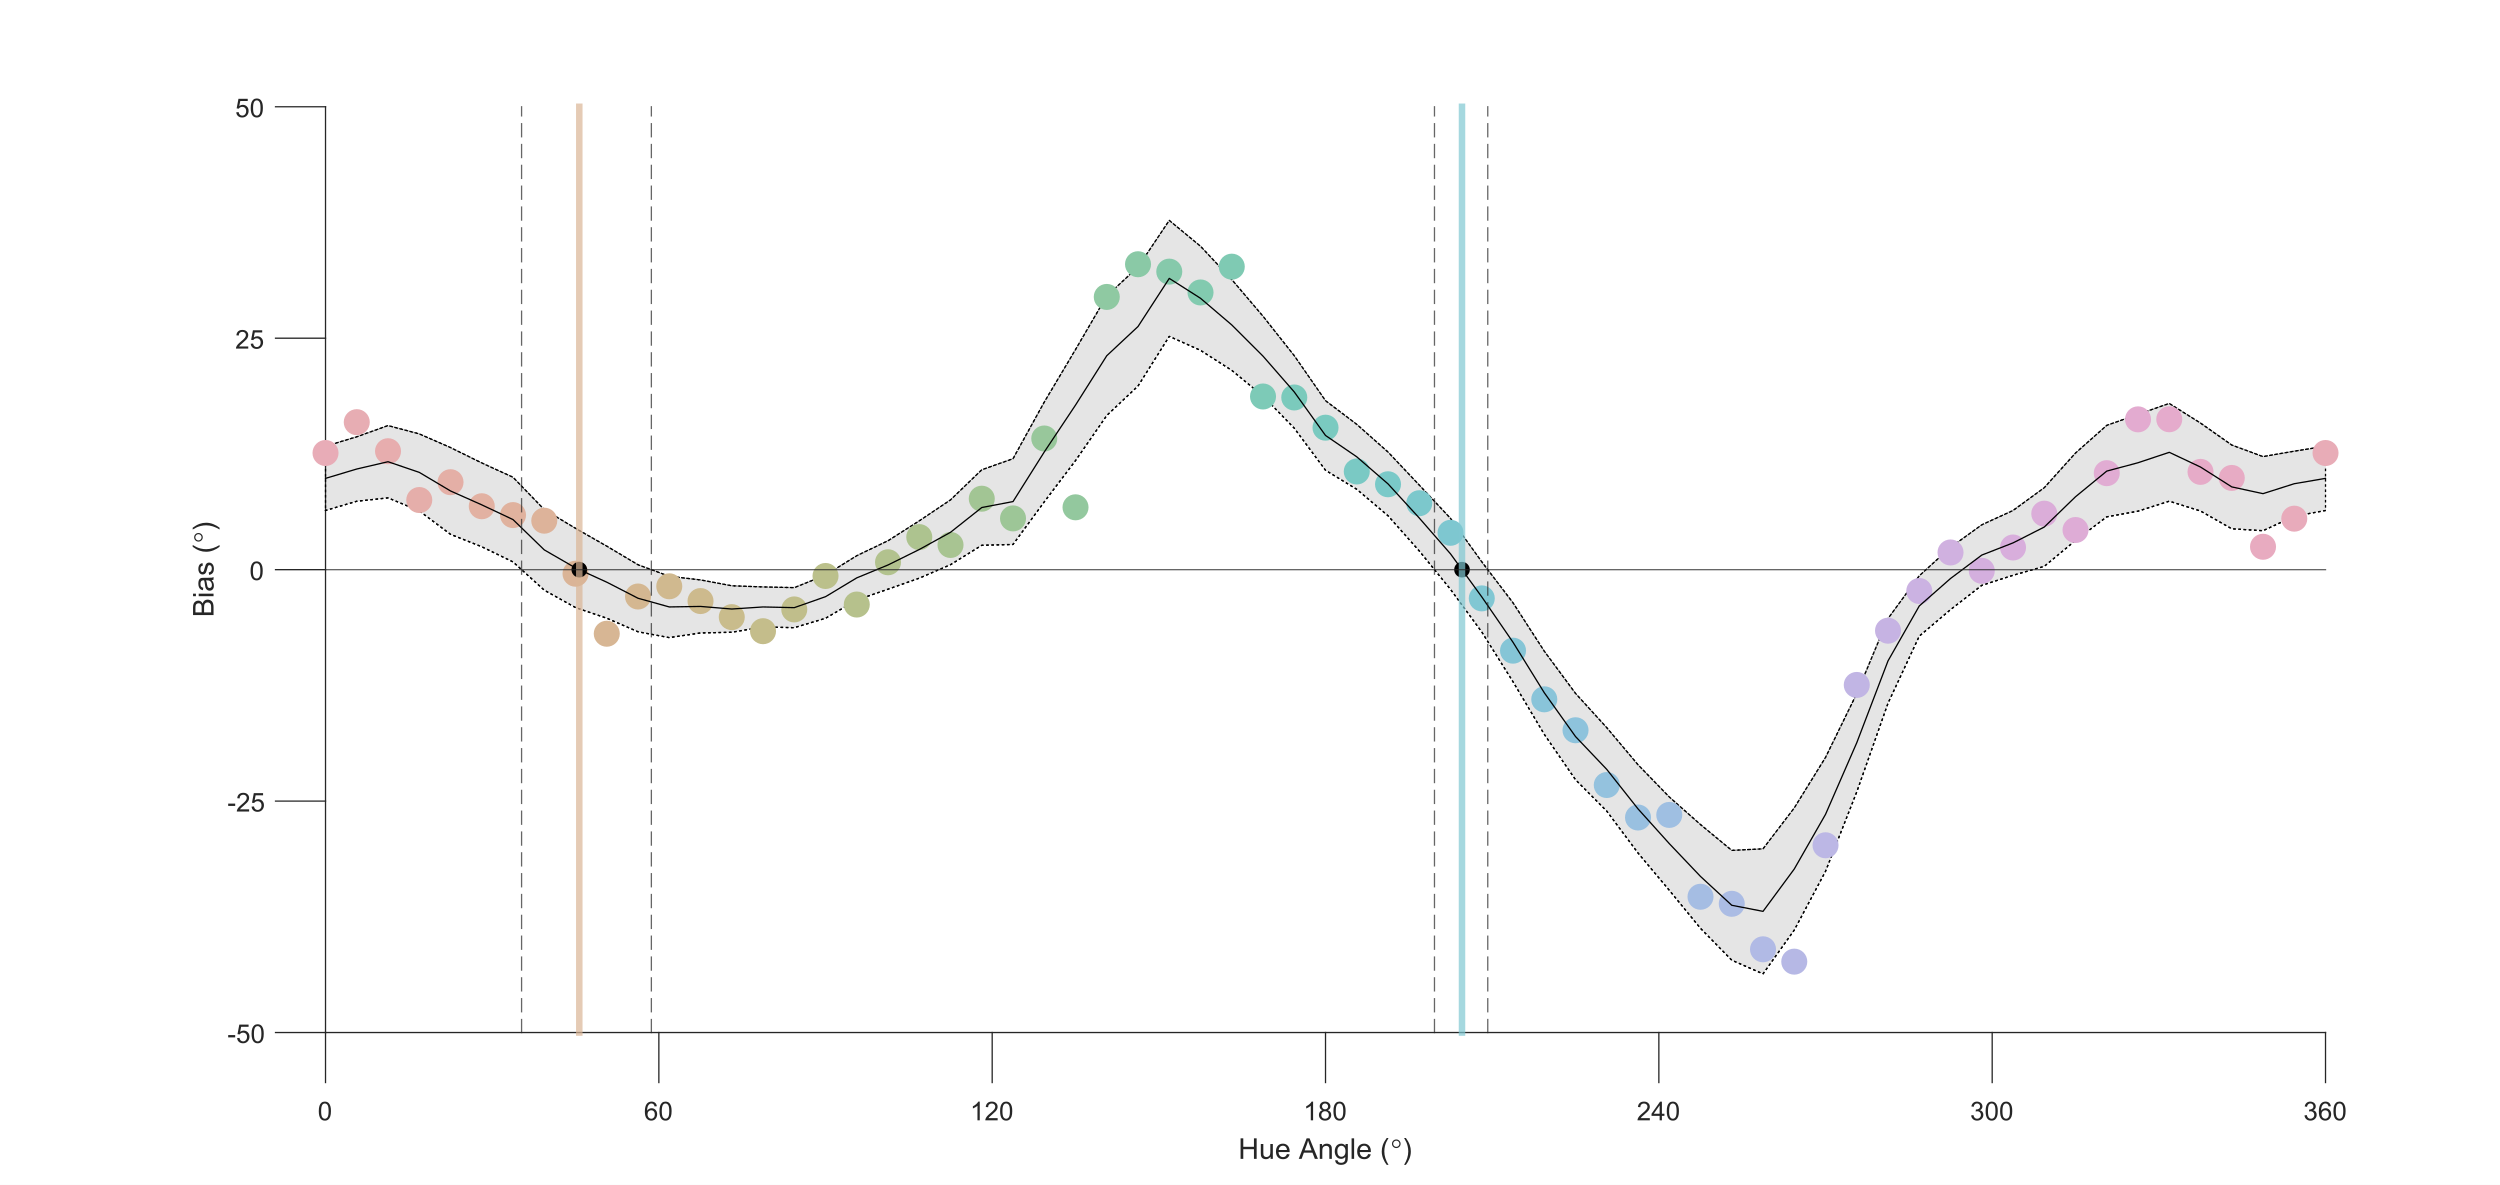 <?xml version="1.0"?>
<!DOCTYPE svg PUBLIC '-//W3C//DTD SVG 1.0//EN'
          'http://www.w3.org/TR/2001/REC-SVG-20010904/DTD/svg10.dtd'>
<svg xmlns:xlink="http://www.w3.org/1999/xlink" style="fill-opacity:1; color-rendering:auto; color-interpolation:auto; text-rendering:auto; stroke:black; stroke-linecap:square; stroke-miterlimit:10; shape-rendering:auto; stroke-opacity:1; fill:black; stroke-dasharray:none; font-weight:normal; stroke-width:1; font-family:'Dialog'; font-style:normal; stroke-linejoin:miter; font-size:12px; stroke-dashoffset:0; image-rendering:auto;" width="1920" height="910" xmlns="http://www.w3.org/2000/svg"
><rect width="100%" height="100%" fill="#808080" stroke="none"/><!--Generated by the Batik Graphics2D SVG Generator--><defs id="genericDefs"
  /><g
  ><defs id="defs1"
    ><clipPath clipPathUnits="userSpaceOnUse" id="clipPath1"
      ><path d="M0 0 L1920 0 L1920 910 L0 910 L0 0 Z"
      /></clipPath
    ></defs
    ><g style="fill:white; stroke:white;"
    ><rect x="0" y="0" width="1920" style="clip-path:url(#clipPath1); stroke:none;" height="910"
    /></g
    ><g style="fill:white; text-rendering:optimizeSpeed; color-rendering:optimizeSpeed; image-rendering:optimizeSpeed; shape-rendering:crispEdges; stroke:white; color-interpolation:sRGB;"
    ><rect x="0" width="1920" height="910" y="0" style="stroke:none;"
      /><path style="stroke:none;" d="M250 793 L1786 793 L1786 82 L250 82 Z"
    /></g
    ><g style="fill:rgb(38,38,38); text-rendering:geometricPrecision; color-rendering:optimizeQuality; image-rendering:optimizeQuality; stroke-linejoin:round; stroke:rgb(38,38,38); color-interpolation:linearRGB;"
    ><line y2="793" style="fill:none;" x1="250" x2="1786" y1="793"
      /><line y2="831.4" style="fill:none;" x1="250" x2="250" y1="793"
      /><line y2="831.4" style="fill:none;" x1="506" x2="506" y1="793"
      /><line y2="831.4" style="fill:none;" x1="762" x2="762" y1="793"
      /><line y2="831.4" style="fill:none;" x1="1018" x2="1018" y1="793"
      /><line y2="831.4" style="fill:none;" x1="1274" x2="1274" y1="793"
      /><line y2="831.4" style="fill:none;" x1="1530" x2="1530" y1="793"
      /><line y2="831.4" style="fill:none;" x1="1786" x2="1786" y1="793"
    /></g
    ><g transform="translate(250,839.4)" style="font-size:20px; fill:rgb(38,38,38); text-rendering:geometricPrecision; color-rendering:optimizeQuality; image-rendering:optimizeQuality; stroke:rgb(38,38,38); color-interpolation:linearRGB;"
    ><path style="stroke:none;" d="M-5.172 13.938 Q-5.172 11.406 -4.648 9.852 Q-4.125 8.297 -3.094 7.461 Q-2.062 6.625 -0.5 6.625 Q0.656 6.625 1.523 7.086 Q2.391 7.547 2.953 8.422 Q3.516 9.297 3.844 10.555 Q4.172 11.812 4.172 13.938 Q4.172 16.453 3.648 18 Q3.125 19.547 2.102 20.398 Q1.078 21.25 -0.5 21.25 Q-2.578 21.25 -3.75 19.766 Q-5.172 17.969 -5.172 13.938 ZM-3.359 13.938 Q-3.359 17.469 -2.539 18.633 Q-1.719 19.797 -0.5 19.797 Q0.703 19.797 1.531 18.625 Q2.359 17.453 2.359 13.938 Q2.359 10.406 1.531 9.242 Q0.703 8.078 -0.516 8.078 Q-1.734 8.078 -2.453 9.109 Q-3.359 10.406 -3.359 13.938 Z"
    /></g
    ><g transform="translate(506,839.4)" style="font-size:20px; fill:rgb(38,38,38); text-rendering:geometricPrecision; color-rendering:optimizeQuality; image-rendering:optimizeQuality; stroke:rgb(38,38,38); color-interpolation:linearRGB;"
    ><path style="stroke:none;" d="M-1.547 10.188 L-3.297 10.328 Q-3.531 9.297 -3.953 8.828 Q-4.672 8.062 -5.719 8.062 Q-6.562 8.062 -7.188 8.531 Q-8.016 9.141 -8.5 10.305 Q-8.984 11.469 -9 13.609 Q-8.359 12.656 -7.445 12.188 Q-6.531 11.719 -5.516 11.719 Q-3.766 11.719 -2.531 13.008 Q-1.297 14.297 -1.297 16.344 Q-1.297 17.703 -1.875 18.859 Q-2.453 20.016 -3.469 20.633 Q-4.484 21.25 -5.781 21.25 Q-7.969 21.25 -9.359 19.633 Q-10.75 18.016 -10.75 14.297 Q-10.75 10.156 -9.219 8.266 Q-7.875 6.625 -5.609 6.625 Q-3.922 6.625 -2.844 7.57 Q-1.766 8.516 -1.547 10.188 ZM-8.719 16.359 Q-8.719 17.266 -8.336 18.094 Q-7.953 18.922 -7.258 19.359 Q-6.562 19.797 -5.812 19.797 Q-4.688 19.797 -3.891 18.898 Q-3.094 18 -3.094 16.453 Q-3.094 14.969 -3.883 14.117 Q-4.672 13.266 -5.875 13.266 Q-7.062 13.266 -7.891 14.117 Q-8.719 14.969 -8.719 16.359 ZM0.451 13.938 Q0.451 11.406 0.975 9.852 Q1.498 8.297 2.529 7.461 Q3.561 6.625 5.123 6.625 Q6.279 6.625 7.146 7.086 Q8.014 7.547 8.576 8.422 Q9.139 9.297 9.467 10.555 Q9.795 11.812 9.795 13.938 Q9.795 16.453 9.271 18 Q8.748 19.547 7.725 20.398 Q6.701 21.25 5.123 21.25 Q3.045 21.25 1.873 19.766 Q0.451 17.969 0.451 13.938 ZM2.264 13.938 Q2.264 17.469 3.084 18.633 Q3.904 19.797 5.123 19.797 Q6.326 19.797 7.154 18.625 Q7.982 17.453 7.982 13.938 Q7.982 10.406 7.154 9.242 Q6.326 8.078 5.107 8.078 Q3.889 8.078 3.17 9.109 Q2.264 10.406 2.264 13.938 Z"
    /></g
    ><g transform="translate(762,839.4)" style="font-size:20px; fill:rgb(38,38,38); text-rendering:geometricPrecision; color-rendering:optimizeQuality; image-rendering:optimizeQuality; stroke:rgb(38,38,38); color-interpolation:linearRGB;"
    ><path style="stroke:none;" d="M-9.547 21 L-11.312 21 L-11.312 9.797 Q-11.938 10.406 -12.969 11.008 Q-14 11.609 -14.828 11.922 L-14.828 10.219 Q-13.344 9.531 -12.242 8.539 Q-11.141 7.547 -10.688 6.625 L-9.547 6.625 L-9.547 21 ZM4.186 19.312 L4.186 21 L-5.268 21 Q-5.283 20.359 -5.064 19.781 Q-4.705 18.812 -3.908 17.875 Q-3.111 16.938 -1.611 15.703 Q0.732 13.797 1.553 12.68 Q2.373 11.562 2.373 10.562 Q2.373 9.516 1.623 8.797 Q0.873 8.078 -0.33 8.078 Q-1.596 8.078 -2.361 8.844 Q-3.127 9.609 -3.127 10.953 L-4.939 10.766 Q-4.752 8.75 -3.541 7.688 Q-2.33 6.625 -0.283 6.625 Q1.764 6.625 2.967 7.766 Q4.17 8.906 4.17 10.594 Q4.17 11.453 3.818 12.289 Q3.467 13.125 2.654 14.039 Q1.842 14.953 -0.049 16.562 Q-1.643 17.891 -2.088 18.359 Q-2.533 18.828 -2.83 19.312 L4.186 19.312 ZM6.074 13.938 Q6.074 11.406 6.598 9.852 Q7.121 8.297 8.152 7.461 Q9.184 6.625 10.746 6.625 Q11.902 6.625 12.77 7.086 Q13.637 7.547 14.199 8.422 Q14.762 9.297 15.09 10.555 Q15.418 11.812 15.418 13.938 Q15.418 16.453 14.895 18 Q14.371 19.547 13.348 20.398 Q12.324 21.25 10.746 21.25 Q8.668 21.25 7.496 19.766 Q6.074 17.969 6.074 13.938 ZM7.887 13.938 Q7.887 17.469 8.707 18.633 Q9.527 19.797 10.746 19.797 Q11.949 19.797 12.777 18.625 Q13.605 17.453 13.605 13.938 Q13.605 10.406 12.777 9.242 Q11.949 8.078 10.73 8.078 Q9.512 8.078 8.793 9.109 Q7.887 10.406 7.887 13.938 Z"
    /></g
    ><g transform="translate(1018,839.4)" style="font-size:20px; fill:rgb(38,38,38); text-rendering:geometricPrecision; color-rendering:optimizeQuality; image-rendering:optimizeQuality; stroke:rgb(38,38,38); color-interpolation:linearRGB;"
    ><path style="stroke:none;" d="M-9.547 21 L-11.312 21 L-11.312 9.797 Q-11.938 10.406 -12.969 11.008 Q-14 11.609 -14.828 11.922 L-14.828 10.219 Q-13.344 9.531 -12.242 8.539 Q-11.141 7.547 -10.688 6.625 L-9.547 6.625 L-9.547 21 ZM-2.346 13.234 Q-3.439 12.828 -3.963 12.086 Q-4.486 11.344 -4.486 10.312 Q-4.486 8.75 -3.361 7.688 Q-2.236 6.625 -0.377 6.625 Q1.498 6.625 2.639 7.711 Q3.779 8.797 3.779 10.359 Q3.779 11.359 3.256 12.094 Q2.732 12.828 1.67 13.234 Q2.998 13.672 3.686 14.625 Q4.373 15.578 4.373 16.906 Q4.373 18.75 3.068 20 Q1.764 21.25 -0.346 21.25 Q-2.471 21.25 -3.768 19.992 Q-5.064 18.734 -5.064 16.859 Q-5.064 15.469 -4.354 14.523 Q-3.643 13.578 -2.346 13.234 ZM-2.689 10.25 Q-2.689 11.266 -2.033 11.914 Q-1.377 12.562 -0.346 12.562 Q0.67 12.562 1.326 11.922 Q1.982 11.281 1.982 10.359 Q1.982 9.391 1.31 8.727 Q0.639 8.062 -0.361 8.062 Q-1.361 8.062 -2.025 8.711 Q-2.689 9.359 -2.689 10.25 ZM-3.252 16.875 Q-3.252 17.625 -2.9 18.328 Q-2.549 19.031 -1.846 19.414 Q-1.143 19.797 -0.33 19.797 Q0.935 19.797 1.756 18.984 Q2.576 18.172 2.576 16.922 Q2.576 15.656 1.732 14.828 Q0.889 14 -0.393 14 Q-1.627 14 -2.439 14.82 Q-3.252 15.641 -3.252 16.875 ZM6.074 13.938 Q6.074 11.406 6.598 9.852 Q7.121 8.297 8.152 7.461 Q9.184 6.625 10.746 6.625 Q11.902 6.625 12.77 7.086 Q13.637 7.547 14.199 8.422 Q14.762 9.297 15.09 10.555 Q15.418 11.812 15.418 13.938 Q15.418 16.453 14.895 18 Q14.371 19.547 13.348 20.398 Q12.324 21.25 10.746 21.25 Q8.668 21.25 7.496 19.766 Q6.074 17.969 6.074 13.938 ZM7.887 13.938 Q7.887 17.469 8.707 18.633 Q9.527 19.797 10.746 19.797 Q11.949 19.797 12.777 18.625 Q13.605 17.453 13.605 13.938 Q13.605 10.406 12.777 9.242 Q11.949 8.078 10.73 8.078 Q9.512 8.078 8.793 9.109 Q7.887 10.406 7.887 13.938 Z"
    /></g
    ><g transform="translate(1274,839.4)" style="font-size:20px; fill:rgb(38,38,38); text-rendering:geometricPrecision; color-rendering:optimizeQuality; image-rendering:optimizeQuality; stroke:rgb(38,38,38); color-interpolation:linearRGB;"
    ><path style="stroke:none;" d="M-6.938 19.312 L-6.938 21 L-16.391 21 Q-16.406 20.359 -16.188 19.781 Q-15.828 18.812 -15.031 17.875 Q-14.234 16.938 -12.734 15.703 Q-10.391 13.797 -9.57 12.68 Q-8.75 11.562 -8.75 10.562 Q-8.75 9.516 -9.5 8.797 Q-10.25 8.078 -11.453 8.078 Q-12.719 8.078 -13.484 8.844 Q-14.25 9.609 -14.25 10.953 L-16.062 10.766 Q-15.875 8.75 -14.664 7.688 Q-13.453 6.625 -11.406 6.625 Q-9.359 6.625 -8.156 7.766 Q-6.953 8.906 -6.953 10.594 Q-6.953 11.453 -7.305 12.289 Q-7.656 13.125 -8.469 14.039 Q-9.281 14.953 -11.172 16.562 Q-12.766 17.891 -13.211 18.359 Q-13.656 18.828 -13.953 19.312 L-6.938 19.312 ZM0.592 21 L0.592 17.578 L-5.627 17.578 L-5.627 15.953 L0.904 6.688 L2.342 6.688 L2.342 15.953 L4.279 15.953 L4.279 17.578 L2.342 17.578 L2.342 21 L0.592 21 ZM0.592 15.953 L0.592 9.5 L-3.893 15.953 L0.592 15.953 ZM6.074 13.938 Q6.074 11.406 6.598 9.852 Q7.121 8.297 8.152 7.461 Q9.184 6.625 10.746 6.625 Q11.902 6.625 12.77 7.086 Q13.637 7.547 14.199 8.422 Q14.762 9.297 15.09 10.555 Q15.418 11.812 15.418 13.938 Q15.418 16.453 14.895 18 Q14.371 19.547 13.348 20.398 Q12.324 21.25 10.746 21.25 Q8.668 21.25 7.496 19.766 Q6.074 17.969 6.074 13.938 ZM7.887 13.938 Q7.887 17.469 8.707 18.633 Q9.527 19.797 10.746 19.797 Q11.949 19.797 12.777 18.625 Q13.605 17.453 13.605 13.938 Q13.605 10.406 12.777 9.242 Q11.949 8.078 10.73 8.078 Q9.512 8.078 8.793 9.109 Q7.887 10.406 7.887 13.938 Z"
    /></g
    ><g transform="translate(1530,839.4)" style="font-size:20px; fill:rgb(38,38,38); text-rendering:geometricPrecision; color-rendering:optimizeQuality; image-rendering:optimizeQuality; stroke:rgb(38,38,38); color-interpolation:linearRGB;"
    ><path style="stroke:none;" d="M-16.156 17.219 L-14.406 16.984 Q-14.094 18.484 -13.367 19.141 Q-12.641 19.797 -11.594 19.797 Q-10.359 19.797 -9.508 18.938 Q-8.656 18.078 -8.656 16.812 Q-8.656 15.594 -9.445 14.812 Q-10.234 14.031 -11.453 14.031 Q-11.953 14.031 -12.688 14.219 L-12.5 12.672 Q-12.328 12.703 -12.219 12.703 Q-11.094 12.703 -10.195 12.117 Q-9.297 11.531 -9.297 10.312 Q-9.297 9.344 -9.953 8.703 Q-10.609 8.062 -11.641 8.062 Q-12.656 8.062 -13.344 8.711 Q-14.031 9.359 -14.219 10.641 L-15.984 10.328 Q-15.656 8.562 -14.516 7.594 Q-13.375 6.625 -11.672 6.625 Q-10.5 6.625 -9.516 7.125 Q-8.531 7.625 -8.008 8.5 Q-7.484 9.375 -7.484 10.344 Q-7.484 11.266 -7.984 12.031 Q-8.484 12.797 -9.453 13.25 Q-8.188 13.531 -7.484 14.461 Q-6.781 15.391 -6.781 16.766 Q-6.781 18.641 -8.148 19.945 Q-9.516 21.25 -11.609 21.25 Q-13.5 21.25 -14.742 20.125 Q-15.984 19 -16.156 17.219 ZM-5.049 13.938 Q-5.049 11.406 -4.525 9.852 Q-4.002 8.297 -2.971 7.461 Q-1.94 6.625 -0.377 6.625 Q0.779 6.625 1.647 7.086 Q2.514 7.547 3.076 8.422 Q3.639 9.297 3.967 10.555 Q4.295 11.812 4.295 13.938 Q4.295 16.453 3.772 18 Q3.248 19.547 2.225 20.398 Q1.201 21.25 -0.377 21.25 Q-2.455 21.25 -3.627 19.766 Q-5.049 17.969 -5.049 13.938 ZM-3.236 13.938 Q-3.236 17.469 -2.416 18.633 Q-1.596 19.797 -0.377 19.797 Q0.826 19.797 1.654 18.625 Q2.482 17.453 2.482 13.938 Q2.482 10.406 1.654 9.242 Q0.826 8.078 -0.393 8.078 Q-1.611 8.078 -2.33 9.109 Q-3.236 10.406 -3.236 13.938 ZM6.074 13.938 Q6.074 11.406 6.598 9.852 Q7.121 8.297 8.152 7.461 Q9.184 6.625 10.746 6.625 Q11.902 6.625 12.77 7.086 Q13.637 7.547 14.199 8.422 Q14.762 9.297 15.09 10.555 Q15.418 11.812 15.418 13.938 Q15.418 16.453 14.895 18 Q14.371 19.547 13.348 20.398 Q12.324 21.25 10.746 21.25 Q8.668 21.25 7.496 19.766 Q6.074 17.969 6.074 13.938 ZM7.887 13.938 Q7.887 17.469 8.707 18.633 Q9.527 19.797 10.746 19.797 Q11.949 19.797 12.777 18.625 Q13.605 17.453 13.605 13.938 Q13.605 10.406 12.777 9.242 Q11.949 8.078 10.73 8.078 Q9.512 8.078 8.793 9.109 Q7.887 10.406 7.887 13.938 Z"
    /></g
    ><g transform="translate(1786,839.4)" style="font-size:20px; fill:rgb(38,38,38); text-rendering:geometricPrecision; color-rendering:optimizeQuality; image-rendering:optimizeQuality; stroke:rgb(38,38,38); color-interpolation:linearRGB;"
    ><path style="stroke:none;" d="M-16.156 17.219 L-14.406 16.984 Q-14.094 18.484 -13.367 19.141 Q-12.641 19.797 -11.594 19.797 Q-10.359 19.797 -9.508 18.938 Q-8.656 18.078 -8.656 16.812 Q-8.656 15.594 -9.445 14.812 Q-10.234 14.031 -11.453 14.031 Q-11.953 14.031 -12.688 14.219 L-12.5 12.672 Q-12.328 12.703 -12.219 12.703 Q-11.094 12.703 -10.195 12.117 Q-9.297 11.531 -9.297 10.312 Q-9.297 9.344 -9.953 8.703 Q-10.609 8.062 -11.641 8.062 Q-12.656 8.062 -13.344 8.711 Q-14.031 9.359 -14.219 10.641 L-15.984 10.328 Q-15.656 8.562 -14.516 7.594 Q-13.375 6.625 -11.672 6.625 Q-10.5 6.625 -9.516 7.125 Q-8.531 7.625 -8.008 8.5 Q-7.484 9.375 -7.484 10.344 Q-7.484 11.266 -7.984 12.031 Q-8.484 12.797 -9.453 13.25 Q-8.188 13.531 -7.484 14.461 Q-6.781 15.391 -6.781 16.766 Q-6.781 18.641 -8.148 19.945 Q-9.516 21.25 -11.609 21.25 Q-13.5 21.25 -14.742 20.125 Q-15.984 19 -16.156 17.219 ZM4.076 10.188 L2.326 10.328 Q2.092 9.297 1.67 8.828 Q0.951 8.062 -0.096 8.062 Q-0.94 8.062 -1.565 8.531 Q-2.393 9.141 -2.877 10.305 Q-3.361 11.469 -3.377 13.609 Q-2.736 12.656 -1.822 12.188 Q-0.908 11.719 0.107 11.719 Q1.857 11.719 3.092 13.008 Q4.326 14.297 4.326 16.344 Q4.326 17.703 3.748 18.859 Q3.17 20.016 2.154 20.633 Q1.139 21.25 -0.158 21.25 Q-2.346 21.25 -3.736 19.633 Q-5.127 18.016 -5.127 14.297 Q-5.127 10.156 -3.596 8.266 Q-2.252 6.625 0.014 6.625 Q1.701 6.625 2.779 7.57 Q3.857 8.516 4.076 10.188 ZM-3.096 16.359 Q-3.096 17.266 -2.713 18.094 Q-2.33 18.922 -1.635 19.359 Q-0.94 19.797 -0.19 19.797 Q0.935 19.797 1.732 18.898 Q2.529 18 2.529 16.453 Q2.529 14.969 1.74 14.117 Q0.951 13.266 -0.252 13.266 Q-1.44 13.266 -2.268 14.117 Q-3.096 14.969 -3.096 16.359 ZM6.074 13.938 Q6.074 11.406 6.598 9.852 Q7.121 8.297 8.152 7.461 Q9.184 6.625 10.746 6.625 Q11.902 6.625 12.77 7.086 Q13.637 7.547 14.199 8.422 Q14.762 9.297 15.09 10.555 Q15.418 11.812 15.418 13.938 Q15.418 16.453 14.895 18 Q14.371 19.547 13.348 20.398 Q12.324 21.25 10.746 21.25 Q8.668 21.25 7.496 19.766 Q6.074 17.969 6.074 13.938 ZM7.887 13.938 Q7.887 17.469 8.707 18.633 Q9.527 19.797 10.746 19.797 Q11.949 19.797 12.777 18.625 Q13.605 17.453 13.605 13.938 Q13.605 10.406 12.777 9.242 Q11.949 8.078 10.73 8.078 Q9.512 8.078 8.793 9.109 Q7.887 10.406 7.887 13.938 Z"
    /></g
    ><g transform="translate(951,890)" style="font-size:22px; fill:rgb(38,38,38); text-rendering:geometricPrecision; color-rendering:optimizeQuality; image-rendering:optimizeQuality; stroke:rgb(38,38,38); color-interpolation:linearRGB;"
    ><path style="stroke:none;" d="M1.766 0 L1.766 -15.75 L3.844 -15.75 L3.844 -9.281 L12.031 -9.281 L12.031 -15.75 L14.109 -15.75 L14.109 0 L12.031 0 L12.031 -7.422 L3.844 -7.422 L3.844 0 L1.766 0 ZM24.81 0 L24.81 -1.672 Q23.481 0.266 21.2 0.266 Q20.185 0.266 19.31 -0.125 Q18.435 -0.516 18.013 -1.102 Q17.591 -1.688 17.419 -2.531 Q17.294 -3.109 17.294 -4.344 L17.294 -11.406 L19.231 -11.406 L19.231 -5.078 Q19.231 -3.562 19.341 -3.047 Q19.528 -2.281 20.122 -1.844 Q20.716 -1.406 21.575 -1.406 Q22.45 -1.406 23.216 -1.852 Q23.981 -2.297 24.294 -3.062 Q24.606 -3.828 24.606 -5.297 L24.606 -11.406 L26.544 -11.406 L26.544 0 L24.81 0 ZM37.389 -3.672 L39.389 -3.422 Q38.904 -1.672 37.631 -0.703 Q36.357 0.266 34.357 0.266 Q31.857 0.266 30.396 -1.281 Q28.936 -2.828 28.936 -5.609 Q28.936 -8.484 30.412 -10.078 Q31.889 -11.672 34.264 -11.672 Q36.545 -11.672 37.998 -10.109 Q39.451 -8.547 39.451 -5.719 Q39.451 -5.547 39.435 -5.203 L30.92 -5.203 Q31.029 -3.328 31.99 -2.328 Q32.951 -1.328 34.373 -1.328 Q35.435 -1.328 36.185 -1.891 Q36.935 -2.453 37.389 -3.672 ZM31.029 -6.797 L37.404 -6.797 Q37.279 -8.234 36.67 -8.953 Q35.748 -10.078 34.279 -10.078 Q32.951 -10.078 32.045 -9.188 Q31.139 -8.297 31.029 -6.797 ZM46.44 0 L52.486 -15.75 L54.736 -15.75 L61.174 0 L58.799 0 L56.971 -4.766 L50.377 -4.766 L48.658 0 L46.44 0 ZM50.986 -6.469 L56.315 -6.469 L54.674 -10.828 Q53.924 -12.812 53.565 -14.094 Q53.268 -12.578 52.705 -11.094 L50.986 -6.469 ZM62.598 0 L62.598 -11.406 L64.332 -11.406 L64.332 -9.781 Q65.598 -11.672 67.973 -11.672 Q69.004 -11.672 69.863 -11.297 Q70.723 -10.922 71.152 -10.32 Q71.582 -9.719 71.754 -8.891 Q71.863 -8.359 71.863 -7.016 L71.863 0 L69.926 0 L69.926 -6.938 Q69.926 -8.125 69.707 -8.711 Q69.488 -9.297 68.91 -9.641 Q68.332 -9.984 67.551 -9.984 Q66.316 -9.984 65.426 -9.203 Q64.535 -8.422 64.535 -6.234 L64.535 0 L62.598 0 ZM74.474 0.953 L76.349 1.219 Q76.474 2.094 77.005 2.5 Q77.724 3.031 78.974 3.031 Q80.317 3.031 81.052 2.492 Q81.786 1.953 82.036 0.984 Q82.192 0.391 82.177 -1.5 Q80.911 0 79.02 0 Q76.661 0 75.372 -1.695 Q74.083 -3.391 74.083 -5.766 Q74.083 -7.406 74.677 -8.781 Q75.27 -10.156 76.395 -10.914 Q77.52 -11.672 79.036 -11.672 Q81.052 -11.672 82.364 -10.031 L82.364 -11.406 L84.145 -11.406 L84.145 -1.547 Q84.145 1.125 83.599 2.234 Q83.052 3.344 81.88 3.984 Q80.708 4.625 78.989 4.625 Q76.942 4.625 75.685 3.711 Q74.427 2.797 74.474 0.953 ZM76.083 -5.906 Q76.083 -3.656 76.974 -2.625 Q77.864 -1.594 79.208 -1.594 Q80.536 -1.594 81.435 -2.625 Q82.333 -3.656 82.333 -5.844 Q82.333 -7.938 81.403 -9 Q80.474 -10.062 79.177 -10.062 Q77.88 -10.062 76.981 -9.016 Q76.083 -7.969 76.083 -5.906 ZM87.022 0 L87.022 -15.75 L88.959 -15.75 L88.959 0 L87.022 0 ZM99.769 -3.672 L101.769 -3.422 Q101.284 -1.672 100.011 -0.703 Q98.737 0.266 96.737 0.266 Q94.237 0.266 92.776 -1.281 Q91.315 -2.828 91.315 -5.609 Q91.315 -8.484 92.792 -10.078 Q94.269 -11.672 96.644 -11.672 Q98.925 -11.672 100.378 -10.109 Q101.831 -8.547 101.831 -5.719 Q101.831 -5.547 101.815 -5.203 L93.3 -5.203 Q93.409 -3.328 94.37 -2.328 Q95.331 -1.328 96.753 -1.328 Q97.815 -1.328 98.565 -1.891 Q99.315 -2.453 99.769 -3.672 ZM93.409 -6.797 L99.784 -6.797 Q99.659 -8.234 99.05 -8.953 Q98.128 -10.078 96.659 -10.078 Q95.331 -10.078 94.425 -9.188 Q93.519 -8.297 93.409 -6.797 ZM113.991 4.625 Q112.397 2.609 111.288 -0.094 Q110.179 -2.797 110.179 -5.703 Q110.179 -8.266 111.007 -10.609 Q111.976 -13.328 113.991 -16.016 L115.382 -16.016 Q114.085 -13.781 113.663 -12.828 Q113.007 -11.344 112.632 -9.734 Q112.163 -7.719 112.163 -5.688 Q112.163 -0.531 115.382 4.625 L113.991 4.625 Z"
    /></g
    ><g transform="translate(1068,890)" style="font-size:22px; fill:rgb(38,38,38); text-rendering:geometricPrecision; image-rendering:optimizeQuality; color-rendering:optimizeQuality; font-family:serif; stroke:rgb(38,38,38); color-interpolation:linearRGB;"
    ><path style="stroke:none;" d="M4.344 -14.891 Q5.734 -14.891 6.695 -13.922 Q7.656 -12.953 7.656 -11.578 Q7.656 -10.219 6.688 -9.25 Q5.719 -8.281 4.344 -8.281 Q2.984 -8.281 2.016 -9.25 Q1.047 -10.219 1.047 -11.578 Q1.047 -12.953 2.008 -13.922 Q2.969 -14.891 4.344 -14.891 ZM4.344 -13.984 Q3.359 -13.984 2.656 -13.289 Q1.953 -12.594 1.953 -11.594 Q1.953 -10.609 2.656 -9.906 Q3.359 -9.203 4.344 -9.203 Q5.344 -9.203 6.047 -9.906 Q6.75 -10.609 6.75 -11.594 Q6.75 -12.594 6.047 -13.289 Q5.344 -13.984 4.344 -13.984 Z"
    /></g
    ><g transform="translate(1077,890)" style="font-size:22px; fill:rgb(38,38,38); text-rendering:geometricPrecision; color-rendering:optimizeQuality; image-rendering:optimizeQuality; stroke:rgb(38,38,38); color-interpolation:linearRGB;"
    ><path style="stroke:none;" d="M2.719 4.625 L1.328 4.625 Q4.547 -0.531 4.547 -5.688 Q4.547 -7.719 4.078 -9.703 Q3.719 -11.312 3.062 -12.797 Q2.641 -13.766 1.328 -16.016 L2.719 -16.016 Q4.734 -13.328 5.703 -10.609 Q6.531 -8.266 6.531 -5.703 Q6.531 -2.797 5.422 -0.094 Q4.312 2.609 2.719 4.625 Z"
    /></g
    ><g style="fill:rgb(38,38,38); text-rendering:geometricPrecision; color-rendering:optimizeQuality; image-rendering:optimizeQuality; stroke-linejoin:round; stroke:rgb(38,38,38); color-interpolation:linearRGB;"
    ><line y2="82" style="fill:none;" x1="250" x2="250" y1="793"
      /><line y2="793" style="fill:none;" x1="250" x2="211.6" y1="793"
      /><line y2="615.25" style="fill:none;" x1="250" x2="211.6" y1="615.25"
      /><line y2="437.5" style="fill:none;" x1="250" x2="211.6" y1="437.5"
      /><line y2="259.75" style="fill:none;" x1="250" x2="211.6" y1="259.75"
      /><line y2="82" style="fill:none;" x1="250" x2="211.6" y1="82"
    /></g
    ><g transform="translate(203.6,793)" style="font-size:20px; fill:rgb(38,38,38); text-rendering:geometricPrecision; color-rendering:optimizeQuality; image-rendering:optimizeQuality; stroke:rgb(38,38,38); color-interpolation:linearRGB;"
    ><path style="stroke:none;" d="M-28.359 3.703 L-28.359 1.938 L-22.969 1.938 L-22.969 3.703 L-28.359 3.703 ZM-21.512 4.25 L-19.668 4.094 Q-19.465 5.438 -18.715 6.117 Q-17.965 6.797 -16.902 6.797 Q-15.637 6.797 -14.762 5.844 Q-13.887 4.891 -13.887 3.297 Q-13.887 1.797 -14.73 0.93 Q-15.574 0.062 -16.934 0.062 Q-17.793 0.062 -18.473 0.445 Q-19.152 0.828 -19.543 1.453 L-21.199 1.234 L-19.809 -6.125 L-12.684 -6.125 L-12.684 -4.438 L-18.402 -4.438 L-19.168 -0.594 Q-17.887 -1.5 -16.465 -1.5 Q-14.59 -1.5 -13.301 -0.195 Q-12.012 1.109 -12.012 3.141 Q-12.012 5.094 -13.152 6.5 Q-14.527 8.25 -16.902 8.25 Q-18.855 8.25 -20.098 7.156 Q-21.34 6.062 -21.512 4.25 ZM-10.389 0.938 Q-10.389 -1.594 -9.865 -3.148 Q-9.342 -4.703 -8.31 -5.539 Q-7.279 -6.375 -5.717 -6.375 Q-4.561 -6.375 -3.693 -5.914 Q-2.826 -5.453 -2.264 -4.578 Q-1.701 -3.703 -1.373 -2.445 Q-1.045 -1.188 -1.045 0.938 Q-1.045 3.453 -1.568 5 Q-2.092 6.547 -3.115 7.398 Q-4.139 8.25 -5.717 8.25 Q-7.795 8.25 -8.967 6.766 Q-10.389 4.969 -10.389 0.938 ZM-8.576 0.938 Q-8.576 4.469 -7.756 5.633 Q-6.936 6.797 -5.717 6.797 Q-4.514 6.797 -3.686 5.625 Q-2.857 4.453 -2.857 0.938 Q-2.857 -2.594 -3.686 -3.758 Q-4.514 -4.922 -5.732 -4.922 Q-6.951 -4.922 -7.67 -3.891 Q-8.576 -2.594 -8.576 0.938 Z"
    /></g
    ><g transform="translate(203.6,615.25)" style="font-size:20px; fill:rgb(38,38,38); text-rendering:geometricPrecision; color-rendering:optimizeQuality; image-rendering:optimizeQuality; stroke:rgb(38,38,38); color-interpolation:linearRGB;"
    ><path style="stroke:none;" d="M-28.359 3.703 L-28.359 1.938 L-22.969 1.938 L-22.969 3.703 L-28.359 3.703 ZM-12.277 6.312 L-12.277 8 L-21.73 8 Q-21.746 7.359 -21.527 6.781 Q-21.168 5.812 -20.371 4.875 Q-19.574 3.938 -18.074 2.703 Q-15.73 0.797 -14.91 -0.32 Q-14.09 -1.438 -14.09 -2.438 Q-14.09 -3.484 -14.84 -4.203 Q-15.59 -4.922 -16.793 -4.922 Q-18.059 -4.922 -18.824 -4.156 Q-19.59 -3.391 -19.59 -2.047 L-21.402 -2.234 Q-21.215 -4.25 -20.004 -5.312 Q-18.793 -6.375 -16.746 -6.375 Q-14.699 -6.375 -13.496 -5.234 Q-12.293 -4.094 -12.293 -2.406 Q-12.293 -1.547 -12.645 -0.711 Q-12.996 0.125 -13.809 1.039 Q-14.621 1.953 -16.512 3.562 Q-18.105 4.891 -18.551 5.359 Q-18.996 5.828 -19.293 6.312 L-12.277 6.312 ZM-10.389 4.25 L-8.545 4.094 Q-8.342 5.438 -7.592 6.117 Q-6.842 6.797 -5.779 6.797 Q-4.514 6.797 -3.639 5.844 Q-2.764 4.891 -2.764 3.297 Q-2.764 1.797 -3.607 0.93 Q-4.451 0.062 -5.811 0.062 Q-6.67 0.062 -7.35 0.445 Q-8.029 0.828 -8.42 1.453 L-10.076 1.234 L-8.685 -6.125 L-1.56 -6.125 L-1.56 -4.438 L-7.279 -4.438 L-8.045 -0.594 Q-6.764 -1.5 -5.342 -1.5 Q-3.467 -1.5 -2.178 -0.195 Q-0.889 1.109 -0.889 3.141 Q-0.889 5.094 -2.029 6.5 Q-3.404 8.25 -5.779 8.25 Q-7.732 8.25 -8.975 7.156 Q-10.217 6.062 -10.389 4.25 Z"
    /></g
    ><g transform="translate(203.6,437.5)" style="font-size:20px; fill:rgb(38,38,38); text-rendering:geometricPrecision; color-rendering:optimizeQuality; image-rendering:optimizeQuality; stroke:rgb(38,38,38); color-interpolation:linearRGB;"
    ><path style="stroke:none;" d="M-11.172 0.938 Q-11.172 -1.594 -10.648 -3.148 Q-10.125 -4.703 -9.094 -5.539 Q-8.062 -6.375 -6.5 -6.375 Q-5.344 -6.375 -4.477 -5.914 Q-3.609 -5.453 -3.047 -4.578 Q-2.484 -3.703 -2.156 -2.445 Q-1.828 -1.188 -1.828 0.938 Q-1.828 3.453 -2.352 5 Q-2.875 6.547 -3.898 7.398 Q-4.922 8.25 -6.5 8.25 Q-8.578 8.25 -9.75 6.766 Q-11.172 4.969 -11.172 0.938 ZM-9.359 0.938 Q-9.359 4.469 -8.539 5.633 Q-7.719 6.797 -6.5 6.797 Q-5.297 6.797 -4.469 5.625 Q-3.641 4.453 -3.641 0.938 Q-3.641 -2.594 -4.469 -3.758 Q-5.297 -4.922 -6.516 -4.922 Q-7.734 -4.922 -8.453 -3.891 Q-9.359 -2.594 -9.359 0.938 Z"
    /></g
    ><g transform="translate(203.6,259.75)" style="font-size:20px; fill:rgb(38,38,38); text-rendering:geometricPrecision; color-rendering:optimizeQuality; image-rendering:optimizeQuality; stroke:rgb(38,38,38); color-interpolation:linearRGB;"
    ><path style="stroke:none;" d="M-12.938 6.312 L-12.938 8 L-22.391 8 Q-22.406 7.359 -22.188 6.781 Q-21.828 5.812 -21.031 4.875 Q-20.234 3.938 -18.734 2.703 Q-16.391 0.797 -15.57 -0.32 Q-14.75 -1.438 -14.75 -2.438 Q-14.75 -3.484 -15.5 -4.203 Q-16.25 -4.922 -17.453 -4.922 Q-18.719 -4.922 -19.484 -4.156 Q-20.25 -3.391 -20.25 -2.047 L-22.062 -2.234 Q-21.875 -4.25 -20.664 -5.312 Q-19.453 -6.375 -17.406 -6.375 Q-15.359 -6.375 -14.156 -5.234 Q-12.953 -4.094 -12.953 -2.406 Q-12.953 -1.547 -13.305 -0.711 Q-13.656 0.125 -14.469 1.039 Q-15.281 1.953 -17.172 3.562 Q-18.766 4.891 -19.211 5.359 Q-19.656 5.828 -19.953 6.312 L-12.938 6.312 ZM-11.049 4.25 L-9.205 4.094 Q-9.002 5.438 -8.252 6.117 Q-7.502 6.797 -6.439 6.797 Q-5.174 6.797 -4.299 5.844 Q-3.424 4.891 -3.424 3.297 Q-3.424 1.797 -4.268 0.93 Q-5.111 0.062 -6.471 0.062 Q-7.33 0.062 -8.01 0.445 Q-8.69 0.828 -9.08 1.453 L-10.736 1.234 L-9.346 -6.125 L-2.221 -6.125 L-2.221 -4.438 L-7.939 -4.438 L-8.705 -0.594 Q-7.424 -1.5 -6.002 -1.5 Q-4.127 -1.5 -2.838 -0.195 Q-1.549 1.109 -1.549 3.141 Q-1.549 5.094 -2.689 6.5 Q-4.064 8.25 -6.439 8.25 Q-8.393 8.25 -9.635 7.156 Q-10.877 6.062 -11.049 4.25 Z"
    /></g
    ><g transform="translate(203.6,82)" style="font-size:20px; fill:rgb(38,38,38); text-rendering:geometricPrecision; color-rendering:optimizeQuality; image-rendering:optimizeQuality; stroke:rgb(38,38,38); color-interpolation:linearRGB;"
    ><path style="stroke:none;" d="M-22.172 4.25 L-20.328 4.094 Q-20.125 5.438 -19.375 6.117 Q-18.625 6.797 -17.562 6.797 Q-16.297 6.797 -15.422 5.844 Q-14.547 4.891 -14.547 3.297 Q-14.547 1.797 -15.391 0.93 Q-16.234 0.062 -17.594 0.062 Q-18.453 0.062 -19.133 0.445 Q-19.812 0.828 -20.203 1.453 L-21.859 1.234 L-20.469 -6.125 L-13.344 -6.125 L-13.344 -4.438 L-19.062 -4.438 L-19.828 -0.594 Q-18.547 -1.5 -17.125 -1.5 Q-15.25 -1.5 -13.961 -0.195 Q-12.672 1.109 -12.672 3.141 Q-12.672 5.094 -13.812 6.5 Q-15.188 8.25 -17.562 8.25 Q-19.516 8.25 -20.758 7.156 Q-22 6.062 -22.172 4.25 ZM-11.049 0.938 Q-11.049 -1.594 -10.525 -3.148 Q-10.002 -4.703 -8.971 -5.539 Q-7.939 -6.375 -6.377 -6.375 Q-5.221 -6.375 -4.354 -5.914 Q-3.486 -5.453 -2.924 -4.578 Q-2.361 -3.703 -2.033 -2.445 Q-1.705 -1.188 -1.705 0.938 Q-1.705 3.453 -2.228 5 Q-2.752 6.547 -3.775 7.398 Q-4.799 8.25 -6.377 8.25 Q-8.455 8.25 -9.627 6.766 Q-11.049 4.969 -11.049 0.938 ZM-9.236 0.938 Q-9.236 4.469 -8.416 5.633 Q-7.596 6.797 -6.377 6.797 Q-5.174 6.797 -4.346 5.625 Q-3.518 4.453 -3.518 0.938 Q-3.518 -2.594 -4.346 -3.758 Q-5.174 -4.922 -6.393 -4.922 Q-7.611 -4.922 -8.33 -3.891 Q-9.236 -2.594 -9.236 0.938 Z"
    /></g
    ><g transform="translate(164,474) rotate(-90)" style="font-size:22px; fill:rgb(38,38,38); text-rendering:geometricPrecision; color-rendering:optimizeQuality; image-rendering:optimizeQuality; stroke:rgb(38,38,38); color-interpolation:linearRGB;"
    ><path style="stroke:none;" d="M1.609 0 L1.609 -15.75 L7.516 -15.75 Q9.328 -15.75 10.414 -15.273 Q11.5 -14.797 12.117 -13.805 Q12.734 -12.812 12.734 -11.719 Q12.734 -10.703 12.188 -9.812 Q11.641 -8.922 10.531 -8.375 Q11.969 -7.953 12.734 -6.945 Q13.5 -5.938 13.5 -4.562 Q13.5 -3.453 13.031 -2.508 Q12.562 -1.562 11.875 -1.047 Q11.188 -0.531 10.156 -0.266 Q9.125 0 7.609 0 L1.609 0 ZM3.703 -9.125 L7.094 -9.125 Q8.484 -9.125 9.094 -9.312 Q9.891 -9.547 10.289 -10.094 Q10.688 -10.641 10.688 -11.469 Q10.688 -12.25 10.312 -12.852 Q9.938 -13.453 9.242 -13.672 Q8.547 -13.891 6.844 -13.891 L3.703 -13.891 L3.703 -9.125 ZM3.703 -1.859 L7.609 -1.859 Q8.625 -1.859 9.031 -1.938 Q9.75 -2.062 10.234 -2.367 Q10.719 -2.672 11.031 -3.242 Q11.344 -3.812 11.344 -4.562 Q11.344 -5.453 10.891 -6.102 Q10.438 -6.75 9.641 -7.008 Q8.844 -7.266 7.344 -7.266 L3.703 -7.266 L3.703 -1.859 ZM16.143 -13.531 L16.143 -15.75 L18.064 -15.75 L18.064 -13.531 L16.143 -13.531 ZM16.143 0 L16.143 -11.406 L18.064 -11.406 L18.064 0 L16.143 0 ZM28.452 -1.406 Q27.39 -0.5 26.39 -0.117 Q25.39 0.266 24.249 0.266 Q22.374 0.266 21.366 -0.656 Q20.358 -1.578 20.358 -3.016 Q20.358 -3.844 20.741 -4.539 Q21.124 -5.234 21.741 -5.648 Q22.358 -6.062 23.124 -6.281 Q23.702 -6.438 24.843 -6.578 Q27.186 -6.859 28.296 -7.234 Q28.311 -7.641 28.311 -7.75 Q28.311 -8.922 27.765 -9.406 Q27.015 -10.062 25.561 -10.062 Q24.186 -10.062 23.538 -9.586 Q22.89 -9.109 22.577 -7.891 L20.686 -8.156 Q20.952 -9.375 21.538 -10.117 Q22.124 -10.859 23.241 -11.266 Q24.358 -11.672 25.843 -11.672 Q27.296 -11.672 28.21 -11.328 Q29.124 -10.984 29.554 -10.461 Q29.983 -9.938 30.155 -9.141 Q30.249 -8.641 30.249 -7.359 L30.249 -4.781 Q30.249 -2.078 30.374 -1.367 Q30.499 -0.656 30.858 0 L28.843 0 Q28.546 -0.609 28.452 -1.406 ZM28.296 -5.719 Q27.249 -5.297 25.14 -5 Q23.952 -4.828 23.452 -4.609 Q22.952 -4.391 22.686 -3.977 Q22.421 -3.562 22.421 -3.062 Q22.421 -2.281 23.007 -1.766 Q23.593 -1.25 24.718 -1.25 Q25.843 -1.25 26.71 -1.742 Q27.577 -2.234 27.983 -3.078 Q28.296 -3.734 28.296 -5.016 L28.296 -5.719 ZM32.469 -3.406 L34.391 -3.703 Q34.547 -2.562 35.281 -1.945 Q36.016 -1.328 37.344 -1.328 Q38.672 -1.328 39.32 -1.875 Q39.969 -2.422 39.969 -3.141 Q39.969 -3.797 39.391 -4.172 Q39 -4.438 37.422 -4.828 Q35.281 -5.375 34.461 -5.766 Q33.641 -6.156 33.219 -6.852 Q32.797 -7.547 32.797 -8.375 Q32.797 -9.141 33.148 -9.789 Q33.5 -10.438 34.094 -10.875 Q34.547 -11.203 35.328 -11.438 Q36.109 -11.672 37 -11.672 Q38.344 -11.672 39.359 -11.281 Q40.375 -10.891 40.859 -10.234 Q41.344 -9.578 41.516 -8.469 L39.625 -8.203 Q39.5 -9.094 38.883 -9.586 Q38.266 -10.078 37.141 -10.078 Q35.797 -10.078 35.234 -9.641 Q34.672 -9.203 34.672 -8.609 Q34.672 -8.234 34.906 -7.922 Q35.141 -7.609 35.641 -7.406 Q35.938 -7.312 37.344 -6.922 Q39.406 -6.375 40.219 -6.023 Q41.031 -5.672 41.492 -5.008 Q41.953 -4.344 41.953 -3.359 Q41.953 -2.391 41.391 -1.531 Q40.828 -0.672 39.758 -0.203 Q38.688 0.266 37.344 0.266 Q35.125 0.266 33.961 -0.664 Q32.797 -1.594 32.469 -3.406 ZM54.05 4.625 Q52.456 2.609 51.347 -0.094 Q50.237 -2.797 50.237 -5.703 Q50.237 -8.266 51.065 -10.609 Q52.034 -13.328 54.05 -16.016 L55.44 -16.016 Q54.144 -13.781 53.722 -12.828 Q53.065 -11.344 52.69 -9.734 Q52.222 -7.719 52.222 -5.688 Q52.222 -0.531 55.44 4.625 L54.05 4.625 Z"
    /></g
    ><g transform="translate(164,417) rotate(-90)" style="font-size:22px; fill:rgb(38,38,38); text-rendering:geometricPrecision; image-rendering:optimizeQuality; color-rendering:optimizeQuality; font-family:serif; stroke:rgb(38,38,38); color-interpolation:linearRGB;"
    ><path style="stroke:none;" d="M4.344 -14.891 Q5.734 -14.891 6.695 -13.922 Q7.656 -12.953 7.656 -11.578 Q7.656 -10.219 6.688 -9.25 Q5.719 -8.281 4.344 -8.281 Q2.984 -8.281 2.016 -9.25 Q1.047 -10.219 1.047 -11.578 Q1.047 -12.953 2.008 -13.922 Q2.969 -14.891 4.344 -14.891 ZM4.344 -13.984 Q3.359 -13.984 2.656 -13.289 Q1.953 -12.594 1.953 -11.594 Q1.953 -10.609 2.656 -9.906 Q3.359 -9.203 4.344 -9.203 Q5.344 -9.203 6.047 -9.906 Q6.75 -10.609 6.75 -11.594 Q6.75 -12.594 6.047 -13.289 Q5.344 -13.984 4.344 -13.984 Z"
    /></g
    ><g transform="translate(164,408) rotate(-90)" style="font-size:22px; fill:rgb(38,38,38); text-rendering:geometricPrecision; color-rendering:optimizeQuality; image-rendering:optimizeQuality; stroke:rgb(38,38,38); color-interpolation:linearRGB;"
    ><path style="stroke:none;" d="M2.719 4.625 L1.328 4.625 Q4.547 -0.531 4.547 -5.688 Q4.547 -7.719 4.078 -9.703 Q3.719 -11.312 3.062 -12.797 Q2.641 -13.766 1.328 -16.016 L2.719 -16.016 Q4.734 -13.328 5.703 -10.609 Q6.531 -8.266 6.531 -5.703 Q6.531 -2.797 5.422 -0.094 Q4.312 2.609 2.719 4.625 Z"
    /></g
    ><g style="stroke-linecap:butt; text-rendering:geometricPrecision; color-rendering:optimizeQuality; image-rendering:optimizeQuality; stroke-linejoin:bevel; stroke-dasharray:1,3; color-interpolation:linearRGB; stroke-miterlimit:1;"
    ><path d="M250 392.059 L274 384.96 L298 382.367 L322 392.353 L346 410.367 L370 419.908 L394 431.555 L418 453.267 L442 466.612 L466 474.796 L490 485.201 L514 489.695 L538 486.108 L562 485.572 L586 481.522 L610 482.051 L634 474.851 L658 460.818 L682 452.51 L706 444.038 L730 433.69 L754 418.786 L778 418.143 L802 385.425 L826 353.739 L850 319.09 L874 296.478 L898 258.328 L922 269.074 L946 284.421 L970 304.194 L994 328.865 L1018 361.178 L1042 375.784 L1066 396.093 L1090 423.149 L1114 452.64 L1138 485.35 L1162 523.597 L1186 563.962 L1210 598.826 L1234 622.953 L1258 655.13 L1282 683.717 L1306 712.976 L1330 737.426 L1354 747.94 L1378 714.297 L1402 669.19 L1426 608.175 L1450 540.063 L1474 488.573 L1498 468.206 L1522 449.559 L1546 441.833 L1570 434.966 L1594 415.076 L1618 396.93 L1642 392.59 L1666 384.914 L1690 392.462 L1714 406.115 L1738 407.58 L1762 396.485 L1786 392.059" style="fill:none; fill-rule:evenodd;"
      /><path d="M250 342.712 L274 335.451 L298 326.841 L322 333.21 L346 343.739 L370 355.536 L394 366.528 L418 391.366 L442 405.75 L466 419.439 L490 433.723 L514 442.565 L538 445.371 L562 449.875 L586 450.76 L610 451.302 L634 441.647 L658 426.775 L682 415.283 L706 400.015 L730 383.9 L754 360.785 L778 352.276 L802 308.798 L826 268.454 L850 227.295 L874 205.046 L898 169.272 L922 189.11 L946 214.695 L970 242.863 L994 273.185 L1018 307.716 L1042 325.897 L1066 347.161 L1090 372.544 L1114 398.103 L1138 431.46 L1162 462.958 L1186 500.072 L1210 532.521 L1234 558.853 L1258 587.327 L1282 612.055 L1306 633.264 L1330 653.095 L1354 651.902 L1378 620.475 L1402 581.685 L1426 532.629 L1450 475.042 L1474 442.214 L1498 420.361 L1522 403.055 L1546 392.047 L1570 374.553 L1594 347.921 L1618 326.674 L1642 318.176 L1666 309.854 L1690 324.916 L1714 341.768 L1738 350.666 L1762 346.493 L1786 342.712" style="fill:none; fill-rule:evenodd;"
    /></g
    ><g style="fill-opacity:0.102; fill:rgb(0,0,0); text-rendering:optimizeSpeed; image-rendering:optimizeSpeed; color-rendering:optimizeSpeed; shape-rendering:crispEdges; stroke:rgb(0,0,0); color-interpolation:sRGB; stroke-opacity:0.102;"
    ><path style="stroke:none;" d="M658 426.775 L634 441.647 L610 451.302 L586 450.76 L562 449.875 L538 445.371 L514 442.565 L490 433.723 L466 419.439 L442 405.75 L418 391.366 L394 366.528 L370 355.536 L346 343.739 L322 333.21 L298 326.841 L274 335.451 L250 342.712 L250 392.059 L274 384.96 L298 382.367 L322 392.353 L346 410.367 L370 419.908 L394 431.555 L418 453.267 L442 466.612 L466 474.796 L490 485.201 L514 489.695 L538 486.108 L562 485.572 L586 481.522 L610 482.051 L634 474.851 L658 460.818 L682 452.51 L706 444.038 L730 433.69 L754 418.786 L778 418.143 L802 385.425 L826 353.739 L850 319.09 L874 296.478 L898 258.328 L922 269.074 L946 284.421 L970 304.194 L994 328.865 L1018 361.178 L1042 375.784 L1066 396.093 L1090 423.149 L1114 452.64 L1138 485.35 L1162 523.597 L1186 563.962 L1210 598.826 L1234 622.953 L1258 655.13 L1282 683.717 L1306 712.976 L1330 737.426 L1354 747.94 L1378 714.297 L1402 669.19 L1426 608.175 L1450 540.063 L1474 488.573 L1498 468.206 L1522 449.559 L1546 441.833 L1570 434.966 L1594 415.076 L1618 396.93 L1642 392.59 L1666 384.914 L1690 392.462 L1714 406.115 L1738 407.58 L1762 396.485 L1786 392.059 L1786 342.712 L1762 346.493 L1738 350.666 L1714 341.768 L1690 324.916 L1666 309.854 L1642 318.176 L1618 326.674 L1594 347.921 L1570 374.553 L1546 392.047 L1522 403.055 L1498 420.361 L1474 442.214 L1450 475.042 L1426 532.629 L1402 581.685 L1378 620.475 L1354 651.902 L1330 653.095 L1306 633.264 L1282 612.055 L1258 587.327 L1234 558.853 L1210 532.521 L1186 500.072 L1162 462.958 L1138 431.46 L1114 398.103 L1090 372.544 L1066 347.161 L1042 325.897 L1018 307.716 L994 273.185 L970 242.863 L946 214.695 L922 189.11 L898 169.272 L874 205.046 L850 227.295 L826 268.454 L802 308.798 L778 352.276 L754 360.785 L730 383.9 L706 400.015 L682 415.283 Z"
    /></g
    ><g style="stroke-linecap:butt; text-rendering:geometricPrecision; color-rendering:optimizeQuality; image-rendering:optimizeQuality; stroke-linejoin:bevel; stroke-dasharray:1,3; color-interpolation:linearRGB; stroke-miterlimit:1;"
    ><path d="M250 392.059 L274 384.96 L298 382.367 L322 392.353 L346 410.367 L370 419.908 L394 431.555 L418 453.267 L442 466.612 L466 474.796 L490 485.201 L514 489.695 L538 486.108 L562 485.572 L586 481.522 L610 482.051 L634 474.851 L658 460.818 L682 452.51 L706 444.038 L730 433.69 L754 418.786 L778 418.143 L802 385.425 L826 353.739 L850 319.09 L874 296.478 L898 258.328 L922 269.074 L946 284.421 L970 304.194 L994 328.865 L1018 361.178 L1042 375.784 L1066 396.093 L1090 423.149 L1114 452.64 L1138 485.35 L1162 523.597 L1186 563.962 L1210 598.826 L1234 622.953 L1258 655.13 L1282 683.717 L1306 712.976 L1330 737.426 L1354 747.94 L1378 714.297 L1402 669.19 L1426 608.175 L1450 540.063 L1474 488.573 L1498 468.206 L1522 449.559 L1546 441.833 L1570 434.966 L1594 415.076 L1618 396.93 L1642 392.59 L1666 384.914 L1690 392.462 L1714 406.115 L1738 407.58 L1762 396.485 L1786 392.059 L1786 342.712 L1762 346.493 L1738 350.666 L1714 341.768 L1690 324.916 L1666 309.854 L1642 318.176 L1618 326.674 L1594 347.921 L1570 374.553 L1546 392.047 L1522 403.055 L1498 420.361 L1474 442.214 L1450 475.042 L1426 532.629 L1402 581.685 L1378 620.475 L1354 651.902 L1330 653.095 L1306 633.264 L1282 612.055 L1258 587.327 L1234 558.853 L1210 532.521 L1186 500.072 L1162 462.958 L1138 431.46 L1114 398.103 L1090 372.544 L1066 347.161 L1042 325.897 L1018 307.716 L994 273.185 L970 242.863 L946 214.695 L922 189.11 L898 169.272 L874 205.046 L850 227.295 L826 268.454 L802 308.798 L778 352.276 L754 360.785 L730 383.9 L706 400.015 L682 415.283 L658 426.775 L634 441.647 L610 451.302 L586 450.76 L562 449.875 L538 445.371 L514 442.565 L490 433.723 L466 419.439 L442 405.75 L418 391.366 L394 366.528 L370 355.536 L346 343.739 L322 333.21 L298 326.841 L274 335.451 L250 342.712 L250 392.059" style="fill:none; fill-rule:evenodd;"
    /></g
    ><g transform="translate(250,347.909)" style="fill:rgb(232,172,183); text-rendering:geometricPrecision; color-rendering:optimizeQuality; image-rendering:optimizeQuality; color-interpolation:linearRGB; stroke:rgb(232,172,183);"
    ><circle r="10" style="stroke:none;" cx="0" cy="0"
      /><circle transform="translate(24,-23.682)" style="fill:rgb(231,173,179); stroke:none;" r="10" cx="0" cy="0"
      /><circle transform="translate(48,-1.368)" style="fill:rgb(231,173,174); stroke:none;" r="10" cx="0" cy="0"
      /><circle transform="translate(72,36.106)" style="fill:rgb(229,174,170); stroke:none;" r="10" cx="0" cy="0"
      /><circle transform="translate(96,22.419)" style="fill:rgb(228,175,166); stroke:none;" r="10" cx="0" cy="0"
      /><circle transform="translate(120,40.888)" style="fill:rgb(226,177,162); stroke:none;" r="10" cx="0" cy="0"
      /><circle transform="translate(144,47.677)" style="fill:rgb(224,178,158); stroke:none;" r="10" cx="0" cy="0"
      /><circle transform="translate(168,51.976)" style="fill:rgb(221,179,154); stroke:none;" r="10" cx="0" cy="0"
      /><circle transform="translate(192,92.705)" style="fill:rgb(218,180,151); stroke:none;" r="10" cx="0" cy="0"
      /><circle transform="translate(216,138.791)" style="fill:rgb(215,182,148); stroke:none;" r="10" cx="0" cy="0"
      /><circle transform="translate(240,110.21)" style="fill:rgb(212,183,145); stroke:none;" r="10" cx="0" cy="0"
      /><circle transform="translate(264,102.359)" style="fill:rgb(208,185,143); stroke:none;" r="10" cx="0" cy="0"
      /><circle transform="translate(288,113.699)" style="fill:rgb(205,186,141); stroke:none;" r="10" cx="0" cy="0"
      /><circle transform="translate(312,126.043)" style="fill:rgb(201,188,140); stroke:none;" r="10" cx="0" cy="0"
      /><circle transform="translate(336,136.843)" style="fill:rgb(196,189,139); stroke:none;" r="10" cx="0" cy="0"
      /><circle transform="translate(360,120.129)" style="fill:rgb(192,190,139); stroke:none;" r="10" cx="0" cy="0"
      /><circle transform="translate(384,94.446)" style="fill:rgb(187,192,139); stroke:none;" r="10" cx="0" cy="0"
      /><circle transform="translate(408,116.379)" style="fill:rgb(182,193,140); stroke:none;" r="10" cx="0" cy="0"
      /><circle transform="translate(432,83.904)" style="fill:rgb(178,194,142); stroke:none;" r="10" cx="0" cy="0"
      /><circle transform="translate(456,64.58)" style="fill:rgb(173,195,143); stroke:none;" r="10" cx="0" cy="0"
      /><circle transform="translate(480,70.628)" style="fill:rgb(168,196,146); stroke:none;" r="10" cx="0" cy="0"
      /><circle transform="translate(504,35.096)" style="fill:rgb(162,197,148); stroke:none;" r="10" cx="0" cy="0"
      /><circle transform="translate(528,50.223)" style="fill:rgb(157,198,151); stroke:none;" r="10" cx="0" cy="0"
      /><circle transform="translate(552,-11.145)" style="fill:rgb(152,199,155); stroke:none;" r="10" cx="0" cy="0"
      /><circle transform="translate(576,41.701)" style="fill:rgb(147,200,158); stroke:none;" r="10" cx="0" cy="0"
      /><circle transform="translate(600,-119.864)" style="fill:rgb(143,201,162); stroke:none;" r="10" cx="0" cy="0"
      /><circle transform="translate(624,-144.977)" style="fill:rgb(138,201,166); stroke:none;" r="10" cx="0" cy="0"
      /><circle transform="translate(648,-139.298)" style="fill:rgb(134,201,171); stroke:none;" r="10" cx="0" cy="0"
      /><circle transform="translate(672,-123.299)" style="fill:rgb(130,202,175); stroke:none;" r="10" cx="0" cy="0"
      /><circle transform="translate(696,-143.107)" style="fill:rgb(127,202,179); stroke:none;" r="10" cx="0" cy="0"
      /><circle transform="translate(720,-43.405)" style="fill:rgb(125,202,183); stroke:none;" r="10" cx="0" cy="0"
      /><circle transform="translate(744,-42.644)" style="fill:rgb(123,202,188); stroke:none;" r="10" cx="0" cy="0"
      /><circle transform="translate(768,-19.446)" style="fill:rgb(122,202,192); stroke:none;" r="10" cx="0" cy="0"
      /><circle transform="translate(792,14.183)" style="fill:rgb(122,201,196); stroke:none;" r="10" cx="0" cy="0"
      /><circle transform="translate(816,24.004)" style="fill:rgb(122,201,200); stroke:none;" r="10" cx="0" cy="0"
      /><circle transform="translate(840,38.561)" style="fill:rgb(124,200,204); stroke:none;" r="10" cx="0" cy="0"
      /><circle transform="translate(864,61.288)" style="fill:rgb(126,199,208); stroke:none;" r="10" cx="0" cy="0"
      /><circle transform="translate(888,111.651)" style="fill:rgb(129,199,211); stroke:none;" r="10" cx="0" cy="0"
      /><circle transform="translate(912,151.81)" style="fill:rgb(133,197,214); stroke:none;" r="10" cx="0" cy="0"
      /><circle transform="translate(936,189.17)" style="fill:rgb(137,196,217); stroke:none;" r="10" cx="0" cy="0"
      /><circle transform="translate(960,212.923)" style="fill:rgb(142,195,220); stroke:none;" r="10" cx="0" cy="0"
      /><circle transform="translate(984,254.986)" style="fill:rgb(148,194,222); stroke:none;" r="10" cx="0" cy="0"
      /><circle transform="translate(1008,279.934)" style="fill:rgb(153,192,224); stroke:none;" r="10" cx="0" cy="0"
      /><circle transform="translate(1032,277.958)" style="fill:rgb(159,191,226); stroke:none;" r="10" cx="0" cy="0"
      /><circle transform="translate(1056,340.798)" style="fill:rgb(165,189,227); stroke:none;" r="10" cx="0" cy="0"
      /><circle transform="translate(1080,346.211)" style="fill:rgb(171,188,228); stroke:none;" r="10" cx="0" cy="0"
      /><circle transform="translate(1104,381.154)" style="fill:rgb(177,186,229); stroke:none;" r="10" cx="0" cy="0"
      /><circle transform="translate(1128,390.636)" style="fill:rgb(182,184,229); stroke:none;" r="10" cx="0" cy="0"
      /><circle transform="translate(1152,301.26)" style="fill:rgb(188,183,229); stroke:none;" r="10" cx="0" cy="0"
      /><circle transform="translate(1176,178.125)" style="fill:rgb(193,181,228); stroke:none;" r="10" cx="0" cy="0"
      /><circle transform="translate(1200,136.468)" style="fill:rgb(198,179,227); stroke:none;" r="10" cx="0" cy="0"
      /><circle transform="translate(1224,105.977)" style="fill:rgb(203,178,226); stroke:none;" r="10" cx="0" cy="0"
      /><circle transform="translate(1248,76.389)" style="fill:rgb(208,177,224); stroke:none;" r="10" cx="0" cy="0"
      /><circle transform="translate(1272,90.465)" style="fill:rgb(212,175,222); stroke:none;" r="10" cx="0" cy="0"
      /><circle transform="translate(1296,72.574)" style="fill:rgb(216,174,220); stroke:none;" r="10" cx="0" cy="0"
      /><circle transform="translate(1320,46.588)" style="fill:rgb(219,173,217); stroke:none;" r="10" cx="0" cy="0"
      /><circle transform="translate(1344,59.142)" style="fill:rgb(222,172,214); stroke:none;" r="10" cx="0" cy="0"
      /><circle transform="translate(1368,15.483)" style="fill:rgb(225,172,211); stroke:none;" r="10" cx="0" cy="0"
      /><circle transform="translate(1392,-25.839)" style="fill:rgb(227,171,208); stroke:none;" r="10" cx="0" cy="0"
      /><circle transform="translate(1416,-25.907)" style="fill:rgb(229,171,204); stroke:none;" r="10" cx="0" cy="0"
      /><circle transform="translate(1440,14.491)" style="fill:rgb(230,171,200); stroke:none;" r="10" cx="0" cy="0"
      /><circle transform="translate(1464,19.149)" style="fill:rgb(231,171,196); stroke:none;" r="10" cx="0" cy="0"
      /><circle transform="translate(1488,72.006)" style="fill:rgb(232,171,192); stroke:none;" r="10" cx="0" cy="0"
      /><circle transform="translate(1512,50.426)" style="fill:rgb(232,171,187); stroke:none;" r="10" cx="0" cy="0"
      /><circle r="10" style="stroke:none;" cx="0" transform="translate(1536,0)" cy="0"
    /></g
    ><g style="text-rendering:geometricPrecision; color-interpolation:linearRGB; color-rendering:optimizeQuality; stroke-linecap:butt; image-rendering:optimizeQuality; stroke-linejoin:round;"
    ><path d="M250 367.385 L274 360.205 L298 354.604 L322 362.781 L346 377.053 L370 387.722 L394 399.042 L418 422.316 L442 436.181 L466 447.117 L490 459.462 L514 466.13 L538 465.74 L562 467.724 L586 466.141 L610 466.677 L634 458.249 L658 443.797 L682 433.897 L706 422.026 L730 408.795 L754 389.785 L778 385.21 L802 347.111 L826 311.097 L850 273.192 L874 250.762 L898 213.8 L922 229.092 L946 249.558 L970 273.529 L994 301.025 L1018 334.447 L1042 350.841 L1066 371.627 L1090 397.846 L1114 425.372 L1138 458.405 L1162 493.277 L1186 532.017 L1210 565.674 L1234 590.903 L1258 621.229 L1282 647.886 L1306 673.12 L1330 695.26 L1354 699.921 L1378 667.386 L1402 625.438 L1426 570.402 L1450 507.553 L1474 465.394 L1498 444.284 L1522 426.307 L1546 416.94 L1570 404.759 L1594 381.498 L1618 361.802 L1642 355.383 L1666 347.384 L1690 358.689 L1714 373.942 L1738 379.123 L1762 371.489 L1786 367.385" style="fill:none; fill-rule:evenodd;"
    /></g
    ><g style="text-rendering:geometricPrecision; color-rendering:optimizeQuality; color-interpolation:linearRGB; image-rendering:optimizeQuality;" transform="translate(444.895,437.5)"
    ><circle r="6" style="stroke:none;" cx="0" cy="0"
      /><circle r="6" style="stroke:none;" cx="0" transform="translate(677.917,0)" cy="0"
    /></g
    ><g style="stroke-linecap:butt; fill-opacity:0.702; fill:rgb(38,38,38); text-rendering:geometricPrecision; image-rendering:optimizeQuality; color-rendering:optimizeQuality; stroke-linejoin:bevel; stroke-dasharray:10,6; stroke:rgb(38,38,38); color-interpolation:linearRGB; stroke-opacity:0.702; stroke-miterlimit:1;"
    ><line y2="82" style="fill:none;" x1="400.571" x2="400.571" y1="793"
      /><line y2="82" style="fill:none;" x1="500.253" x2="500.253" y1="793"
      /><line y2="82" style="fill:none;" x1="1101.679" x2="1101.679" y1="793"
      /><line y2="82" style="fill:none;" x1="1142.602" x2="1142.602" y1="793"
    /></g
    ><g style="stroke-linecap:butt; fill-opacity:0.702; fill:rgb(218,181,150); text-rendering:geometricPrecision; image-rendering:optimizeQuality; color-rendering:optimizeQuality; stroke-linejoin:round; stroke:rgb(218,181,150); color-interpolation:linearRGB; stroke-width:5; stroke-opacity:0.702;"
    ><line y2="82" style="fill:none;" x1="444.895" x2="444.895" y1="793"
      /><line x1="1122.812" x2="1122.812" y1="793" style="fill:none; stroke:rgb(127,199,209);" y2="82"
      /><line x1="250" x2="1786" y1="437.5" style="fill:none; stroke:rgb(38,38,38); stroke-width:1;" y2="437.5"
    /></g
  ></g
></svg
>
